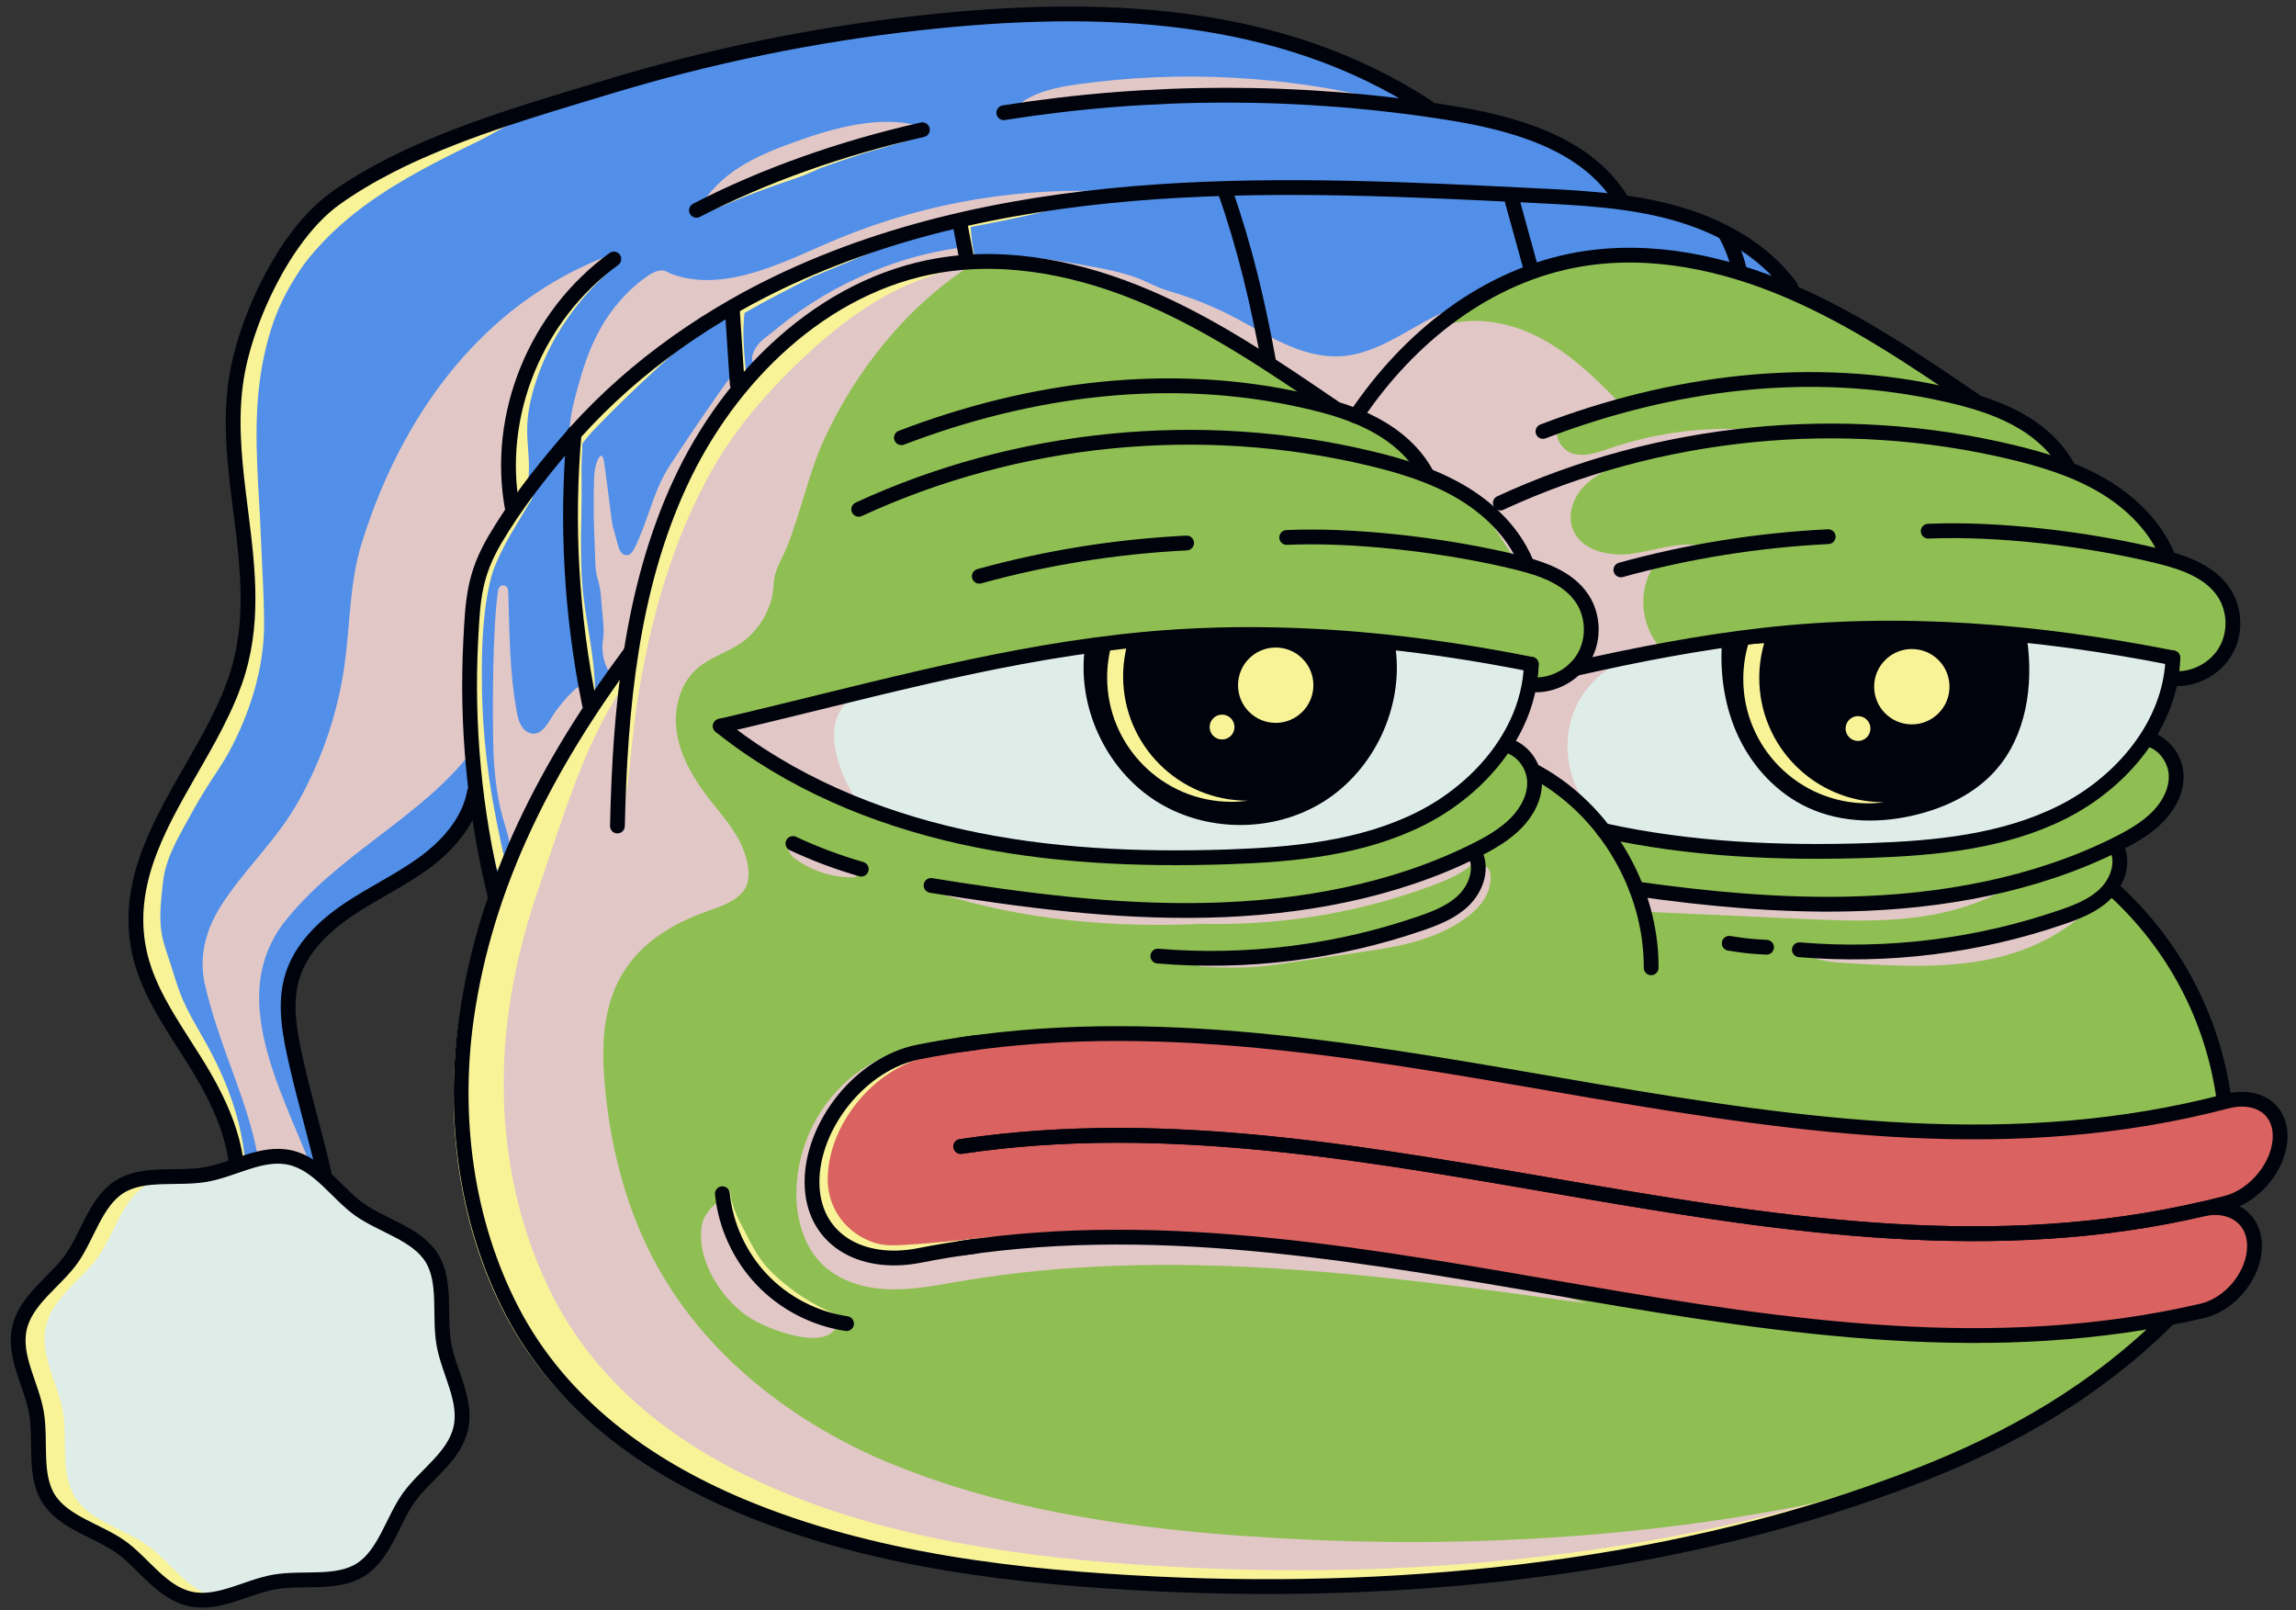 <svg width="164" height="115" viewBox="0 0 164 115" fill="none" xmlns="http://www.w3.org/2000/svg">
<rect x="0" y="0" width="164" height="115" fill="#333333" stroke="none"/>
<g clip-path="url(#clip0_2749_15620)">
<path d="M157.287 86.365C157.612 86.291 157.925 86.256 158.225 86.256C159.842 86.256 161.039 87.309 161.039 89.007C161.039 91.015 159.359 93.16 157.287 93.639C156.46 93.833 155.628 94.006 154.8 94.164C126.431 99.565 98.065 85.227 69.695 89.014C69.657 89.021 69.618 89.025 69.576 89.032C69.28 89.07 68.98 89.113 68.684 89.158C68.667 89.158 68.646 89.158 68.628 89.165C67.635 89.317 66.645 89.486 65.651 89.683C65.035 89.803 64.432 89.859 63.858 89.859C60.497 89.859 57.996 87.865 57.996 84.431C57.996 80.418 61.424 75.955 65.651 75.134C66.645 74.94 67.635 74.768 68.628 74.62C68.769 74.599 68.913 74.577 69.054 74.556C69.269 74.528 69.484 74.496 69.695 74.468C99.435 70.498 129.172 86.446 158.915 78.689C158.957 78.678 159.003 78.667 159.045 78.657C159.426 78.558 159.792 78.509 160.141 78.509C161.719 78.509 162.871 79.506 162.871 81.151C162.871 83.159 161.159 85.378 159.045 85.931C158.461 86.087 157.872 86.231 157.287 86.365ZM151.158 87.478C150.781 87.531 150.407 87.577 150.03 87.619C150.407 87.577 150.781 87.527 151.158 87.478ZM155.167 86.819C154.86 86.879 154.557 86.936 154.254 86.992C154.561 86.939 154.864 86.879 155.167 86.819ZM156.016 86.647C155.787 86.696 155.554 86.742 155.325 86.787C155.558 86.745 155.787 86.696 156.016 86.647ZM144.32 88.059C144.098 88.066 143.88 88.077 143.661 88.08C143.883 88.077 144.101 88.066 144.32 88.059ZM147.543 87.865C147.276 87.887 147.008 87.908 146.737 87.925C147.004 87.908 147.276 87.887 147.543 87.865ZM148.766 87.756C148.494 87.784 148.223 87.809 147.948 87.83C148.22 87.809 148.491 87.781 148.766 87.756ZM152.993 87.207C152.729 87.253 152.465 87.291 152.2 87.33C152.465 87.295 152.729 87.253 152.993 87.207Z" fill="#DA6260"/>
<path d="M108.805 39.723C107.864 37.782 106.212 36.224 104.345 35.132C103.559 34.674 102.735 34.287 101.886 33.956L101.911 33.889C101.093 32.342 99.706 31.151 98.166 30.327C97.74 30.098 97.303 29.897 96.856 29.718C99.956 25.082 104.31 21.249 109.443 19.413C110.556 19.015 111.704 18.712 112.884 18.512C116.671 17.87 120.561 18.343 124.253 19.473C125.281 19.79 126.292 20.157 127.282 20.565C127.48 20.643 127.673 20.724 127.867 20.808C132.574 22.834 136.84 25.737 141.074 28.626L141.05 28.7C142.064 29.003 143.058 29.376 143.991 29.876C145.534 30.701 146.919 31.891 147.736 33.438L147.711 33.505C148.564 33.836 149.385 34.223 150.17 34.681C152.041 35.773 153.69 37.331 154.63 39.272L154.489 39.797C156.177 40.233 157.917 40.889 158.865 42.333C159.661 43.552 159.71 45.218 158.984 46.479C158.262 47.744 156.797 48.544 155.345 48.47L155.067 48.417C155.148 47.952 155.197 47.476 155.211 46.994C151.593 46.275 147.961 45.711 144.322 45.345C138.235 44.732 132.126 44.672 125.996 45.37C125.165 45.465 124.337 45.571 123.513 45.687C119.803 46.208 116.15 46.937 112.518 47.758C112.765 47.512 112.983 47.237 113.156 46.93C113.881 45.673 113.832 44.003 113.036 42.784C112.092 41.34 110.351 40.684 108.664 40.248L108.805 39.723Z" fill="#8FBF52"/>
<path d="M96.852 29.72C97.299 29.9 97.736 30.101 98.162 30.329C99.702 31.154 101.09 32.344 101.907 33.891L101.883 33.958C102.732 34.289 103.556 34.677 104.341 35.135C106.209 36.227 107.861 37.784 108.801 39.725L108.66 40.25C110.348 40.687 112.088 41.342 113.032 42.786C113.828 44.005 113.878 45.675 113.152 46.933C112.979 47.239 112.761 47.514 112.514 47.761C111.722 48.529 110.616 48.976 109.513 48.919L109.231 48.87C109.256 48.75 109.273 48.627 109.291 48.504C109.34 48.155 109.369 47.803 109.379 47.447C106.004 46.774 102.622 46.239 99.23 45.876C96.507 45.58 93.776 45.397 91.039 45.34C87.425 45.263 83.8 45.411 80.164 45.823C79.439 45.904 78.716 45.996 77.998 46.094C68.99 47.327 60.348 49.804 51.453 51.865C56.424 55.845 62.448 58.375 68.659 59.759C74.873 61.14 81.288 61.411 87.654 61.2C92.388 61.045 97.257 60.587 101.491 58.459C102.724 57.836 103.898 57.043 104.944 56.117C105.927 55.25 106.793 54.26 107.498 53.182L107.533 53.207C108.527 53.453 109.263 54.271 109.517 55.194L109.703 55.141C111.588 56.173 113.233 57.617 114.544 59.319C115.523 60.587 116.316 61.996 116.886 63.493H116.89C121.913 64.202 126.976 64.684 132.056 64.572C138.46 64.427 144.932 63.289 150.618 60.587L151.269 60.7C151.625 61.633 151.319 62.701 150.695 63.497L151.026 63.599C155.296 67.502 158.047 72.723 158.847 78.451L158.907 78.688C129.163 86.445 99.427 70.497 69.687 74.467C69.476 74.495 69.261 74.527 69.046 74.555C68.905 74.576 68.761 74.597 68.62 74.619C67.626 74.767 66.636 74.939 65.643 75.133C61.416 75.954 57.988 80.417 57.988 84.43C57.988 87.865 60.489 89.859 63.85 89.859C64.424 89.859 65.026 89.802 65.643 89.682C66.636 89.485 67.626 89.316 68.62 89.165C68.637 89.161 68.659 89.157 68.676 89.157C68.972 89.112 69.272 89.069 69.567 89.031C69.61 89.024 69.648 89.02 69.687 89.013C98.057 85.226 126.423 99.564 154.792 94.163L154.813 94.273C149.733 99.317 143.773 102.749 137.139 105.345C134.733 106.289 132.274 107.138 129.773 107.899C127.046 108.73 124.27 109.456 121.462 110.083C114.075 111.735 106.462 112.701 98.888 113.102C93.456 113.395 88.045 113.391 82.757 113.141C72.731 112.665 62.24 111.475 52.919 107.557C52.615 107.43 52.313 107.3 52.013 107.163C45.563 104.295 39.884 99.99 36.587 93.635C33.282 87.28 32.32 79.808 33.314 72.755C33.74 69.722 34.469 66.816 35.445 64.008C37.101 59.234 39.482 54.753 42.325 50.462C43.188 49.163 44.09 47.88 45.031 46.616L45.077 46.623C45.732 42.434 46.813 38.34 48.596 34.493C49.723 32.059 51.178 29.731 52.908 27.645C56.565 23.231 61.447 19.909 67.052 18.965C67.707 18.852 68.37 18.774 69.032 18.729C73.457 18.419 77.945 19.497 82.038 21.258C85.04 22.555 87.865 24.207 90.62 25.986C92.181 26.99 93.713 28.033 95.246 29.079L95.221 29.153C95.774 29.318 96.32 29.505 96.852 29.72Z" fill="#8FBF52"/>
<path d="M155.436 55.278C155.514 56.402 154.95 57.505 154.126 58.34C153.305 59.175 152.241 59.784 151.163 60.319C150.98 60.411 150.8 60.499 150.617 60.587C144.931 63.289 138.46 64.427 132.055 64.572C126.975 64.684 121.913 64.202 116.889 63.493H116.886C116.315 61.996 115.522 60.587 114.543 59.319C120.74 60.689 127.137 60.961 133.478 60.749C138.216 60.591 143.082 60.136 147.32 58.005C149.708 56.807 151.868 54.965 153.322 52.738L153.358 52.759C154.545 53.048 155.359 54.154 155.436 55.278Z" fill="#8FBF52"/>
<path d="M155.21 46.994C155.196 47.477 155.146 47.953 155.065 48.418C154.801 49.961 154.185 51.419 153.325 52.737C151.87 54.963 149.711 56.806 147.322 58.003C143.084 60.135 138.219 60.589 133.481 60.748C127.14 60.959 120.742 60.688 114.546 59.317C113.235 57.616 111.59 56.171 109.705 55.139L109.519 55.192C109.265 54.269 108.529 53.452 107.535 53.205L107.5 53.181C108.36 51.859 108.973 50.404 109.233 48.868L109.515 48.918C110.618 48.974 111.724 48.527 112.517 47.759C116.149 46.938 119.802 46.209 123.511 45.687L123.532 45.839C123.363 48.101 123.705 50.419 124.684 52.462C125.664 54.505 127.305 56.256 129.363 57.207C131.691 58.285 134.415 58.285 136.898 57.644C138.857 57.14 140.759 56.217 142.112 54.713C144.229 52.36 144.712 48.911 144.275 45.776L144.321 45.346C147.96 45.712 151.592 46.276 155.21 46.994Z" fill="#DFEDE9"/>
<path d="M144.276 45.778C144.713 48.913 144.23 52.362 142.113 54.716C140.76 56.22 138.858 57.143 136.899 57.647C134.416 58.288 131.693 58.288 129.364 57.21C127.307 56.259 125.665 54.508 124.686 52.465C123.706 50.421 123.365 48.103 123.534 45.842L123.512 45.69C124.337 45.574 125.165 45.468 125.996 45.373C132.126 44.675 138.234 44.735 144.322 45.348L144.276 45.778Z" fill="#00030C"/>
<path d="M124.239 19.512C124.239 19.512 124.214 19.501 124.204 19.498C123.739 19.283 123.207 19.174 122.707 19.047C121.632 18.779 120.547 18.568 119.448 18.427C118.349 18.286 117.257 18.219 116.154 18.23C115.052 18.24 113.966 18.335 112.885 18.518C111.705 18.719 110.556 19.022 109.443 19.42L109.309 19.04C108.879 17.486 108.453 15.929 108.023 14.376L108.048 13.896C108.58 13.925 109.112 13.953 109.644 13.977C111.659 14.076 113.685 14.178 115.686 14.443C117.003 14.612 118.303 14.851 119.585 15.21C120.551 15.482 121.498 15.816 122.414 16.232C122.612 16.32 122.812 16.345 123.006 16.447C123.246 16.57 123.489 16.697 123.725 16.828C124.2 17.088 124.665 17.366 125.099 17.687C125.909 18.286 126.61 19.029 127.156 19.875C127.283 20.072 127.41 20.297 127.374 20.53C126.867 20.368 126.36 20.202 125.853 20.04L125.025 19.773C124.768 19.692 124.482 19.628 124.236 19.523L124.239 19.512Z" fill="#528FE8"/>
<path d="M101.98 7.826C102.434 7.89 102.889 7.96 103.343 8.031C108.036 8.767 113.158 10.155 115.726 14.15L115.687 14.439C113.686 14.175 111.661 14.072 109.646 13.974C109.114 13.949 108.582 13.921 108.05 13.893C101.148 13.555 94.237 13.255 87.339 13.47C85.806 13.516 84.278 13.59 82.745 13.692C77.965 14.016 73.181 14.647 68.513 15.728C64.049 16.764 59.702 18.212 55.577 20.199C54.436 20.748 53.312 21.34 52.213 21.978C48.042 24.38 44.216 27.392 41.01 30.979C40.774 31.246 40.538 31.514 40.305 31.789C39.005 33.318 37.748 34.892 36.617 36.555C36.18 37.196 35.761 37.848 35.366 38.517C33.873 41.054 33.778 42.801 33.626 45.669C33.436 49.297 33.563 52.94 33.999 56.544L33.901 56.558C33.535 58.64 32.027 60.359 30.322 61.613C28.617 62.867 26.679 63.769 24.921 64.949C23.163 66.129 21.532 67.683 20.902 69.705C20.257 71.759 20.733 73.978 21.212 76.082C21.821 78.766 22.536 81.098 23.149 83.786L22.924 83.892C22.268 83.332 21.564 82.874 20.733 82.683C19.454 82.391 18.161 82.81 16.896 83.247L16.847 82.828C16.572 81.045 15.938 79.446 15.114 77.868C13.313 74.412 10.495 71.357 9.857 67.514C8.607 59.975 15.515 54.127 17.21 47.247C18.872 40.497 15.804 33.712 16.896 26.941C17.569 22.784 20.366 16.736 23.952 14.175C29.416 10.268 37.072 8.136 43.43 6.209C50.691 4.004 58.152 2.468 65.695 1.637C78.37 0.238 91.344 0.668 102.001 7.671L101.98 7.826Z" fill="url(#paint0_linear_2749_15620)"/>
<path d="M109.308 19.037L109.442 19.418C104.309 21.253 99.955 25.086 96.855 29.722C96.323 29.507 95.777 29.32 95.224 29.155L95.248 29.081C93.716 28.034 92.183 26.992 90.623 25.988L90.637 25.966C89.872 21.721 88.763 17.54 87.336 13.471C94.234 13.256 101.145 13.555 108.047 13.894L108.022 14.373C108.452 15.926 108.878 17.483 109.308 19.037Z" fill="#528FE8"/>
<path d="M109.387 47.446C109.376 47.802 109.348 48.154 109.299 48.503C109.281 48.626 109.264 48.75 109.239 48.869C108.978 50.405 108.365 51.86 107.506 53.181C106.801 54.259 105.935 55.249 104.952 56.116C103.906 57.042 102.732 57.835 101.499 58.459C97.265 60.586 92.396 61.044 87.662 61.199C81.296 61.411 74.881 61.139 68.666 59.758C62.456 58.374 56.432 55.845 51.461 51.864C60.356 49.803 68.998 47.326 78.006 46.093L78.034 46.308C77.477 50.31 79.422 54.552 82.814 56.739C86.207 58.931 90.871 58.955 94.285 56.803C97.702 54.65 99.692 50.43 99.178 46.425L99.238 45.875C102.63 46.238 106.012 46.773 109.387 47.446Z" fill="#DFEDE9"/>
<path d="M99.232 45.876L99.172 46.425C99.686 50.431 97.696 54.651 94.279 56.803C90.865 58.956 86.201 58.931 82.808 56.74C79.416 54.552 77.471 50.311 78.028 46.309L78 46.094C78.719 45.995 79.441 45.904 80.166 45.823C83.802 45.411 87.427 45.263 91.041 45.34C93.779 45.397 96.509 45.58 99.232 45.876Z" fill="#00030C"/>
<path d="M90.639 25.966L90.625 25.987C87.87 24.208 85.044 22.556 82.043 21.26C77.949 19.498 73.461 18.42 69.037 18.73L69.005 18.269C68.857 17.497 68.709 16.722 68.565 15.951L68.512 15.729C73.18 14.647 77.963 14.017 82.744 13.693C84.276 13.591 85.805 13.517 87.338 13.471C88.765 17.54 89.874 21.721 90.639 25.966Z" fill="#528FE8"/>
<path d="M69.004 18.267L69.036 18.728C68.374 18.774 67.712 18.851 67.056 18.964C61.451 19.908 56.569 23.23 52.912 27.644L52.655 27.426C52.539 25.665 52.422 23.903 52.31 22.142L52.211 21.976C53.31 21.338 54.434 20.747 55.575 20.197C59.7 18.21 64.048 16.762 68.511 15.727L68.564 15.948C68.708 16.72 68.856 17.495 69.004 18.267Z" fill="#528FE8"/>
<path d="M52.649 27.426L52.906 27.645C51.176 29.73 49.721 32.059 48.594 34.493C46.812 38.34 45.73 42.434 45.075 46.622L45.029 46.615C44.088 47.88 43.187 49.162 42.324 50.462L42.105 50.318C40.812 43.97 40.435 37.431 41.002 30.977C44.208 27.391 48.034 24.379 52.205 21.977L52.304 22.142C52.416 23.904 52.533 25.665 52.649 27.426Z" fill="#528FE8"/>
<path d="M36.612 36.555C37.743 34.892 39 33.318 40.3 31.789C40.533 31.514 40.769 31.246 41.005 30.979C40.438 37.432 40.815 43.971 42.108 50.319L42.326 50.463C39.483 54.754 37.102 59.235 35.446 64.009L35.354 63.977C34.752 61.529 34.301 59.045 33.994 56.544C33.557 52.94 33.431 49.297 33.621 45.669C33.772 42.801 33.868 41.054 35.361 38.517C35.756 37.848 36.175 37.196 36.612 36.555Z" fill="#528FE8"/>
<path d="M31.693 95.961C32.024 97.905 33.37 99.987 32.905 102.031C32.44 104.074 30.329 105.367 29.188 106.973C28.004 108.643 27.458 111.049 25.753 112.124C24.048 113.195 21.642 112.645 19.627 112.99C17.682 113.325 15.604 114.671 13.561 114.206C11.517 113.741 10.225 111.627 8.615 110.485C6.945 109.302 4.539 108.756 3.468 107.054C2.393 105.349 2.943 102.943 2.598 100.928C2.266 98.983 0.921 96.905 1.386 94.858C1.851 92.815 3.961 91.522 5.102 89.916C6.286 88.246 6.832 85.84 8.537 84.765C10.242 83.694 12.648 84.244 14.663 83.899C15.393 83.775 16.136 83.507 16.893 83.247C18.158 82.81 19.451 82.391 20.73 82.683C21.561 82.873 22.266 83.331 22.921 83.891C23.876 84.705 24.721 85.727 25.676 86.403C27.346 87.587 29.752 88.133 30.823 89.835C31.897 91.54 31.348 93.946 31.693 95.961Z" fill="#DFEDE9"/>
<g style="mix-blend-mode:color-burn">
<path d="M36.587 36.729C36.186 34.344 36.327 23.786 43.756 18.143C31.61 22.645 27.248 34.256 25.832 38.811C24.962 41.608 25.015 44.596 24.61 47.498C24.138 50.884 23.021 54.174 21.362 57.158C19.702 60.142 17.36 62.139 15.662 64.894C14.605 66.656 14.252 68.417 14.605 70.178C15.623 74.755 17.74 78.598 18.441 82.766C19.202 82.582 19.963 82.505 20.724 82.678C21.277 82.804 21.774 83.051 22.235 83.365C20.002 77.665 16.306 71.197 20.241 65.951C24.092 60.998 30.091 58.412 33.709 53.656C33.508 50.997 33.477 48.326 33.618 45.663C33.762 42.943 33.857 41.231 35.139 38.899" fill="#E2C7C7"/>
<path d="M49.883 14.913C51.489 12.313 53.786 11.214 56.682 10.168C59.578 9.121 63.044 8.131 65.972 9.09C60.578 10.502 55.294 12.316 50.179 14.518" fill="#E2C7C7"/>
<path d="M99.054 7.201C91.885 5.408 84.374 4.999 77.054 6.01C75.37 6.243 73.58 6.606 72.379 7.811C80.415 6.866 88.528 6.595 96.606 7.004C97.402 7.043 98.261 7.106 99.054 7.205V7.201Z" fill="#E2C7C7"/>
<path d="M42.859 23.517C43.673 22.048 44.849 20.667 46.333 19.66C46.597 19.48 46.97 19.304 47.298 19.314C47.537 19.321 47.717 19.476 47.935 19.558C51.895 21.034 56.337 18.504 59.917 17.028C66.282 14.404 73.258 13.266 80.131 13.727C79.482 13.685 78.736 13.875 78.091 13.956C77.383 14.044 76.678 14.143 75.974 14.248C74.565 14.463 73.162 14.714 71.767 15.002C68.977 15.58 66.219 16.302 63.503 17.169C58.976 18.613 54.611 20.304 50.782 23.183C50.197 23.623 49.626 24.081 49.013 24.482C48.714 24.676 48.407 24.856 48.087 25.011C47.816 25.141 47.534 25.194 47.273 25.342C45.332 26.438 43.606 27.815 42.19 29.386C41.837 29.777 41.52 30.186 41.193 30.595C40.773 31.116 40.661 30.809 40.71 30.306C40.819 29.224 41.147 28.111 41.443 27.061C41.788 25.846 42.232 24.648 42.859 23.517Z" fill="#E2C7C7"/>
<path d="M38.474 52.316C38.248 52.425 37.995 52.443 37.703 52.295C37.199 52.041 37.019 51.421 36.917 50.865C36.395 48.057 36.389 45.098 36.304 42.244C36.286 41.691 35.649 41.652 35.571 42.199C35.191 44.886 35.177 50.35 35.229 53.074C35.258 54.627 35.402 56.181 35.723 57.674C35.881 58.414 36.149 59.101 36.318 59.83C36.364 60.017 36.35 60.288 36.498 60.404C36.744 60.595 36.98 60.267 37.1 60.038C37.988 58.358 38.872 56.677 39.76 54.997C40.51 53.574 41.264 52.147 42.014 50.724C42.215 50.343 42.374 50.178 42.335 49.695C42.258 48.733 41.423 48.899 41.039 49.265C40.538 49.737 40.084 50.259 39.682 50.815C39.372 51.245 39.009 52.052 38.477 52.316H38.474Z" fill="#E2C7C7"/>
<path d="M45.522 46.343C45.338 46.882 44.817 48.062 44.218 48.221C43.218 48.485 42.932 46.474 43.052 45.843C43.218 44.973 43.017 43.965 42.964 43.081C42.925 42.44 42.862 41.908 42.679 41.302C42.478 40.636 42.524 39.833 42.489 39.139C42.407 37.589 42.386 36.032 42.425 34.478C42.436 34.077 42.45 33.668 42.548 33.274C42.605 33.059 42.88 32.178 43.094 32.738C43.2 33.013 43.676 37.244 43.757 37.536C43.883 38.005 44.01 38.473 44.141 38.938C44.187 39.1 44.236 39.266 44.331 39.407C44.426 39.548 44.581 39.657 44.75 39.654C45.028 39.654 45.212 39.375 45.335 39.125C46.283 37.247 46.642 35.123 47.79 33.334C48.597 32.079 51.296 28.063 52.212 26.887C52.705 28.183 51.211 28.948 50.658 30.05C49.02 33.312 46.512 40.076 46.015 43.694C45.892 44.582 45.803 45.484 45.518 46.329L45.522 46.343Z" fill="#E2C7C7"/>
<path d="M68.484 17.705C68.857 18.004 68.663 18.659 68.255 18.913C67.846 19.167 67.339 19.156 66.86 19.195C65.736 19.283 64.658 19.677 63.622 20.125C63.587 20.139 63.555 20.153 63.52 20.167C61.829 20.903 60.205 21.791 58.673 22.816C57.905 23.327 57.161 23.873 56.446 24.454C56.087 24.743 55.735 25.039 55.389 25.346C55.108 25.592 54.861 25.976 54.509 26.117C54.357 26.177 54.185 26.195 54.037 26.128C53.839 26.04 53.73 25.818 53.723 25.603C53.716 25.388 53.797 25.18 53.899 24.99C54.252 24.328 54.822 24.018 55.375 23.56C55.974 23.063 56.594 22.591 57.235 22.147C59.377 20.664 61.741 19.494 64.221 18.691C65.613 18.24 67.039 17.909 68.487 17.701L68.484 17.705Z" fill="#E2C7C7"/>
<path d="M86.185 21.735C86.09 21.697 85.998 21.658 85.903 21.619C85.153 21.316 84.392 21.052 83.617 20.826C82.972 20.636 82.472 20.411 81.876 20.129C80.415 19.435 78.583 19.149 77.001 18.864C75.261 18.547 73.397 18.251 71.625 18.318C72.108 18.811 73.182 18.674 73.827 18.78C76.575 19.224 79.27 19.977 81.848 21.024C83.937 21.869 85.811 23.282 87.724 24.473C87.724 24.659 89.253 25.424 89.461 25.55L91.342 26.72C92.487 27.432 93.636 28.105 94.809 28.749C95.387 29.066 96.059 29.348 96.686 29.151C97.085 29.028 97.398 28.728 97.698 28.436C99.998 26.202 102.302 23.972 104.602 21.739C101.499 22.598 98.969 25.262 95.753 25.445C94.354 25.526 92.97 25.114 91.695 24.532C90.419 23.951 89.229 23.211 87.982 22.57C87.393 22.267 86.794 21.989 86.181 21.735H86.185Z" fill="#E2C7C7"/>
<path d="M108.743 39.943L108.803 39.725C108.088 38.245 106.954 36.991 105.633 35.994C106.496 37.287 107.317 38.605 108.152 39.88C108.349 39.901 108.546 39.922 108.743 39.943Z" fill="#E2C7C7"/>
<path d="M97.016 29.343C98.449 27.004 100.042 24.524 102.575 23.46C104.854 22.502 107.531 22.903 109.747 24.002C111.963 25.102 113.791 26.838 115.514 28.61C113.869 29.28 112.227 29.952 110.582 30.622L111.41 30.365C110.86 31.073 111.53 32.182 112.396 32.411C113.263 32.64 114.165 32.302 115.014 32.013C118.526 30.816 122.299 30.386 125.987 30.763C122.489 30.956 119.026 31.753 115.796 33.105C114.809 33.518 113.819 34 113.094 34.789C112.368 35.578 111.963 36.734 112.319 37.741C112.879 39.32 114.929 39.778 116.588 39.549C118.248 39.32 119.907 38.664 121.549 38.985C120.411 39.464 119.273 39.943 118.135 40.419C116.881 42.286 117.223 45.055 118.892 46.559C116.271 46.492 113.679 48.099 112.572 50.477C111.466 52.855 111.896 55.87 113.629 57.836C112.572 56.997 111.512 56.155 110.455 55.317C109.754 54.76 109.043 54.193 108.539 53.45C108.035 52.706 108.158 52.03 108.433 51.178C109.007 49.409 110.533 48.627 112.34 47.549C113.996 46.563 113.897 43.787 112.629 42.339C111.861 41.462 110.737 40.993 109.832 40.26C108.775 39.401 108.053 38.206 107.161 37.178C105.928 35.751 103.737 35.015 102.198 33.923C101.338 33.31 101.113 32.327 100.253 31.717C99.066 30.875 97.879 30.03 96.691 29.188C96.878 29.005 97.065 28.825 97.255 28.642" fill="#E2C7C7"/>
<path d="M104.813 61.033C104.788 61.047 104.764 61.057 104.739 61.072C104.612 60.966 104.422 60.931 104.267 61.072C103.967 61.343 103.65 61.586 103.319 61.804C102.519 62.209 101.713 62.593 100.881 62.925C100.821 62.724 100.607 62.565 100.374 62.699C99.109 63.428 97.626 63.671 96.221 63.999C95.833 64.091 95.446 64.182 95.062 64.27C93.688 64.499 92.307 64.697 90.926 64.859C89.827 64.933 88.731 65.007 87.632 65.077C86.339 65.133 85.043 65.168 83.75 65.19C82.453 65.094 81.16 64.947 79.878 64.732C79.543 64.675 79.353 65.049 79.473 65.267C78.194 65.2 76.915 65.098 75.64 64.939C72.769 64.587 69.93 63.978 67.171 63.108C66.738 62.97 66.551 63.65 66.985 63.788C73.086 65.711 79.484 66.289 85.856 65.986C90.676 66.102 95.509 65.443 100.117 63.999C101.029 63.714 101.935 63.4 102.822 63.051C103.633 62.734 104.408 62.368 105.07 61.794C105.126 61.748 105.151 61.695 105.169 61.639C105.169 61.639 105.169 61.639 105.172 61.639C105.574 61.427 105.218 60.821 104.816 61.029L104.813 61.033Z" fill="#E2C7C7"/>
<path d="M60.943 61.953C60.193 61.96 59.453 61.836 58.749 61.586C58.41 61.467 58.086 61.312 57.776 61.135C57.607 61.04 57.445 60.934 57.283 60.822C57.216 60.776 56.984 60.624 57.001 60.547C57.1 60.107 56.42 59.916 56.322 60.36C56.205 60.878 56.6 61.209 56.987 61.474C57.375 61.738 57.791 61.956 58.22 62.136C59.08 62.495 60.01 62.671 60.943 62.661C61.398 62.657 61.398 61.953 60.943 61.956V61.953Z" fill="#E2C7C7"/>
<path d="M106.299 62.017C106.25 61.961 106.19 61.915 106.112 61.883C104.967 61.429 105.739 63.757 105.556 63.754C105.552 63.754 105.545 63.754 105.542 63.754C105.45 63.757 105.355 63.789 105.292 63.856C105.26 63.891 105.235 63.93 105.214 63.972C105.027 63.905 104.781 63.965 104.739 64.194C104.686 64.497 104.552 64.768 104.372 65.011C104.337 64.772 104.013 64.575 103.766 64.786C102.896 65.529 101.91 66.11 100.849 66.516C100.765 66.442 100.648 66.399 100.532 66.438C100.215 66.54 99.895 66.632 99.567 66.702C99.408 66.737 99.246 66.769 99.084 66.797C99.017 66.808 98.951 66.819 98.88 66.829C98.827 66.819 98.771 66.815 98.714 66.829C98.658 66.843 98.598 66.861 98.542 66.875C98.373 66.917 98.267 67.093 98.288 67.262C98.295 67.319 98.323 67.372 98.359 67.421C97.64 67.537 96.918 67.632 96.196 67.717C95.192 67.812 94.191 67.904 93.187 67.978C93.096 67.981 93 67.985 92.909 67.988C91.327 68.052 89.745 68.111 88.167 68.175C88.008 68.182 87.906 68.273 87.861 68.386C87.174 68.386 86.483 68.376 85.793 68.337C85.338 68.312 85.342 69.017 85.793 69.041C87.607 69.144 89.382 69.161 91.168 68.897C93.127 68.608 95.086 68.319 97.048 68.03C98.933 67.752 100.839 67.467 102.593 66.734C104.044 66.124 106.045 64.973 106.401 63.299C106.472 62.975 106.553 62.334 106.292 62.028L106.299 62.017Z" fill="#E2C7C7"/>
<path d="M50.894 86.181C50.51 86.544 50.218 87.08 50.147 87.439C49.647 89.993 51.669 93.048 53.779 94.259C54.949 94.932 58.074 96.148 59.331 95.239C60.184 94.622 59.585 94.277 58.905 94.094C58.042 93.861 57.158 93.657 56.443 93.083C55.308 92.17 54.466 90.885 53.54 89.754C53.039 89.144 52.797 88.348 52.634 87.587C52.532 87.112 52.592 86.196 52.113 85.907C51.697 85.653 51.257 85.84 50.898 86.178L50.894 86.181Z" fill="#E2C7C7"/>
<path d="M59.788 77.907C58.002 79.827 56.949 82.412 56.886 85.034C56.84 86.96 57.372 88.99 58.756 90.328C60.003 91.533 61.789 92.037 63.523 92.09C65.256 92.143 66.971 91.79 68.677 91.501C83.42 89 98.511 91.047 113.321 93.097C98.032 88.215 82.017 87.147 66.14 89.497C64.636 89.719 62.666 89.701 61.229 89.201C59.08 88.451 57.77 86.069 57.847 83.797C57.925 81.525 59.186 79.415 60.852 77.868C62.353 76.477 64.195 75.413 66.055 74.574C63.667 75.004 61.451 76.117 59.785 77.907H59.788Z" fill="#E2C7C7"/>
<path d="M130.098 68.574C130.757 68.725 131.447 68.767 132.131 68.806C136.087 69.035 140.198 69.243 143.89 68.052C145.609 67.496 147.187 66.647 148.491 65.572C144.471 66.781 140.173 67.26 135.9 67.45C134.635 67.506 133.367 67.538 132.099 67.556C131.465 67.566 130.831 67.573 130.197 67.577C129.83 67.577 129.041 67.482 128.9 67.894C128.759 68.306 129.763 68.496 130.098 68.574Z" fill="#E2C7C7"/>
<path d="M117.67 65.131C121.306 65.297 124.942 65.462 128.577 65.624C130.983 65.734 133.396 65.843 135.792 65.635C138.187 65.427 140.587 64.895 142.718 63.785C134.221 65.043 125.516 64.955 117.047 63.518" fill="#E2C7C7"/>
<path d="M59.742 51.37C59.463 52.237 59.562 53.181 59.787 54.062C60.104 55.288 60.664 56.447 61.432 57.454C59.597 56.901 57.836 56.102 56.208 55.087C55.021 54.347 53.908 53.491 52.805 52.632C52.509 52.399 52.178 52.057 52.312 51.709C52.414 51.434 52.745 51.335 53.031 51.268C54.809 50.867 56.585 50.469 58.364 50.067C58.741 49.982 60.474 49.345 60.728 49.722C60.904 49.979 60.464 50.187 60.305 50.37C60.051 50.659 59.861 51.004 59.745 51.37H59.742Z" fill="#E2C7C7"/>
<path d="M150.655 60.595L150.62 60.588C150.62 60.588 150.592 60.598 150.578 60.605C150.602 60.602 150.627 60.598 150.655 60.591V60.595Z" fill="#E2C7C7"/>
<path d="M131.771 106.899C124.383 108.551 116.77 109.517 109.196 109.918C103.764 110.211 98.353 110.207 93.065 109.957C83.039 109.481 72.548 108.291 63.227 104.373C62.924 104.246 62.621 104.116 62.321 103.979C54.966 100.604 48.684 95.179 45.567 87.573C44.291 84.459 43.552 81.14 43.227 77.797C42.992 75.391 42.981 72.886 43.904 70.656C45.049 67.898 47.392 66.277 50.09 65.238C51.101 64.85 52.475 64.523 53.148 63.582C53.821 62.642 53.313 61.025 52.831 60.091C52.278 59.013 51.46 58.101 50.714 57.142C49.643 55.769 48.695 54.24 48.378 52.528C48.061 50.816 48.487 48.889 49.801 47.743C50.692 46.968 51.883 46.627 52.866 45.968C53.997 45.211 54.804 44.009 55.135 42.695C55.29 42.086 55.219 41.431 55.42 40.842C55.621 40.254 55.977 39.652 56.216 39.053C57.231 36.509 57.738 33.818 58.904 31.302C60.032 28.868 61.486 26.54 63.216 24.454C65.097 22.182 67.306 20.202 69.772 18.684C69.526 18.691 69.279 18.705 69.036 18.722C68.374 18.768 67.711 18.846 67.056 18.958C61.451 19.902 56.569 23.224 52.912 27.639C51.182 29.724 49.727 32.053 48.6 34.487C46.817 38.334 45.736 42.428 45.081 46.616L45.035 46.609C44.094 47.874 43.192 49.156 42.329 50.456C39.486 54.747 37.105 59.228 35.449 64.001C34.473 66.809 33.744 69.716 33.318 72.749C32.324 79.801 33.286 87.273 36.59 93.629C39.888 99.984 45.567 104.289 52.017 107.156C52.316 107.294 52.619 107.424 52.922 107.551C62.244 111.468 72.735 112.659 82.761 113.135C88.049 113.385 93.46 113.388 98.892 113.096C106.466 112.694 114.079 111.729 121.466 110.077C124.274 109.45 127.05 108.724 129.777 107.893C131.63 107.329 133.458 106.716 135.258 106.054C134.103 106.35 132.94 106.631 131.771 106.892V106.899Z" fill="#E2C7C7"/>
</g>
<path d="M37.896 7.902C36.652 8.223 35.419 8.702 34.211 9.135C33.591 9.357 32.971 9.586 32.358 9.829C31.745 10.072 31.135 10.262 30.579 10.558C30.04 10.844 29.501 11.129 28.965 11.421C28.32 11.77 27.679 12.122 27.035 12.478C27.281 12.27 27.528 12.066 27.782 11.865C26.422 12.563 25.132 13.327 23.945 14.176C22.867 14.944 21.86 16.033 20.961 17.287C20.634 17.769 20.317 18.259 20.017 18.759C20 18.777 19.982 18.798 19.964 18.816C19.922 18.858 19.883 18.9 19.837 18.936C19.658 19.087 19.594 19.267 19.608 19.439C19.605 19.45 19.608 19.457 19.608 19.464C19.288 20.042 18.988 20.634 18.724 21.243C18.037 22.828 17.569 24.488 17.294 26.193C16.811 29.201 16.85 32.238 17.03 35.267C17.083 36.187 17.15 37.106 17.22 38.026C17.227 38.128 17.255 38.216 17.294 38.297C17.266 39.255 17.255 40.214 17.283 41.172C17.315 42.239 17.431 43.303 17.453 44.374C17.481 45.547 17.312 46.699 17.044 47.833C17.044 47.84 17.04 47.847 17.04 47.855C16.928 48.327 16.797 48.795 16.66 49.26C16.6 49.295 16.547 49.341 16.505 49.401C16.445 49.475 16.403 49.57 16.378 49.683C16.375 49.704 16.371 49.725 16.364 49.746C16.184 50.648 15.987 51.578 15.578 52.41C15.142 53.297 14.455 54.041 13.916 54.868C13.355 55.728 12.862 56.626 12.38 57.528C12.334 57.511 12.284 57.493 12.235 57.483C11.654 58.564 11.122 59.653 10.696 60.766C10.181 62.749 9.762 64.761 10.019 66.776C10.308 69.023 11.073 71.429 12.436 73.311C12.482 73.459 12.538 73.606 12.605 73.748C12.883 74.389 13.296 74.97 13.644 75.576C14.095 76.347 14.543 77.122 14.962 77.915C15.444 78.827 15.85 79.779 16.181 80.758C16.35 81.255 16.505 81.755 16.628 82.266C16.716 82.625 16.734 83.065 17.065 83.298C17.255 83.432 17.52 83.453 17.734 83.354C17.611 83.411 17.491 82.674 17.484 82.614C17.417 82.065 17.329 81.519 17.216 80.976C16.755 78.725 15.885 76.622 14.775 74.614C14.116 73.42 13.38 72.268 12.887 70.989C12.637 70.327 12.432 69.65 12.221 68.978C12.038 68.403 11.834 67.836 11.675 67.251C11.284 65.821 11.492 64.398 11.65 62.953C11.802 61.551 12.475 60.28 13.141 59.061C13.648 58.131 14.166 57.201 14.726 56.302C15.261 55.443 15.86 54.622 16.343 53.734C17.84 50.986 18.89 47.689 18.862 44.536C18.862 42.532 18.717 40.517 18.643 38.512C18.506 34.919 18.101 31.368 18.488 27.767C18.664 26.129 19.006 24.502 19.552 22.948C20.028 21.599 20.718 20.338 21.518 19.157C21.884 18.615 22.335 18.09 22.776 17.604C23.251 17.079 23.758 16.582 24.287 16.11C25.347 15.162 26.499 14.321 27.697 13.556C27.806 13.486 27.912 13.419 28.021 13.352C29.335 12.534 30.698 11.802 32.079 11.108C32.77 10.759 33.467 10.421 34.161 10.083C34.82 9.762 35.444 9.378 36.102 9.047C36.317 8.938 36.532 8.832 36.747 8.723C37.032 8.582 37.311 8.459 37.603 8.342C37.804 8.261 37.973 8.142 37.892 7.898L37.896 7.902Z" fill="#F9F398"/>
<path d="M43.415 18.56C40.709 20.804 38.567 23.894 37.56 27.269C37.264 28.255 37.081 29.287 36.845 30.291C36.757 30.668 36.665 31.045 36.619 31.433C36.51 32.342 36.647 33.268 36.531 34.174C36.506 34.374 36.468 34.575 36.492 34.772C36.517 34.97 36.619 35.174 36.799 35.262C37.031 35.371 37.32 35.255 37.479 35.054C37.637 34.853 37.694 34.593 37.725 34.339C37.856 33.356 37.736 32.37 37.676 31.387C37.616 30.404 37.69 29.534 37.908 28.586C38.599 25.617 40.149 22.872 42.224 20.649C42.752 20.086 43.312 19.554 43.908 19.061C44.257 18.772 43.756 18.275 43.411 18.564L43.415 18.56Z" fill="#F9F398"/>
<path d="M35.352 40.431C36.015 38.793 36.842 37.578 37.737 36.056C37.871 35.827 38.171 35.517 37.98 35.33C37.808 35.161 37.512 35.256 37.315 35.401C37.068 35.577 36.86 35.806 36.666 36.042C35.683 37.25 35.004 38.684 34.545 40.174C33.904 42.253 33.52 44.553 33.527 46.73C33.531 48.157 33.732 49.587 33.866 51.007L34.306 55.65C34.239 55.706 34.197 55.791 34.207 55.911C34.299 56.929 34.535 57.926 34.76 58.919C34.993 59.944 35.229 60.966 35.462 61.991C35.564 62.432 36.244 62.245 36.141 61.804C35.676 59.772 35.25 57.729 34.951 55.664C34.648 53.568 34.468 51.451 34.429 49.33C34.391 47.322 34.419 45.247 34.69 43.253C34.813 42.355 35.028 41.224 35.352 40.424V40.431Z" fill="#F9F398"/>
<path d="M48.129 24.296C46.688 25.557 45.282 26.857 43.916 28.196C43.257 28.841 42.594 29.489 41.964 30.165C41.7 30.451 41.439 30.743 41.203 31.056C41.062 31.092 40.939 31.197 40.928 31.381C40.928 31.409 40.928 31.433 40.925 31.462C40.766 31.715 40.625 31.979 40.52 32.261C40.424 32.518 40.636 32.684 40.851 32.684C40.699 35.34 40.587 38 40.717 40.66C40.787 42.09 40.988 43.492 41.245 44.898C41.517 46.395 41.795 47.892 41.798 49.417C41.798 49.872 42.503 49.872 42.503 49.417C42.499 47.117 41.943 44.866 41.675 42.59C41.506 41.139 41.499 39.698 41.499 38.236C41.52 37.292 41.538 36.323 41.545 35.365C41.552 34.407 41.513 33.452 41.566 32.508C41.573 32.356 41.583 32.205 41.594 32.053C41.597 31.969 41.569 31.736 41.615 31.669C41.929 31.215 42.323 30.803 42.697 30.415C43.327 29.76 43.972 29.122 44.624 28.488C45.924 27.224 47.259 25.991 48.622 24.796C48.964 24.497 48.464 24 48.125 24.3L48.129 24.296Z" fill="#F9F398"/>
<path d="M62.86 17.014C61.726 17.486 60.592 17.958 59.457 18.43C59.366 18.388 59.26 18.378 59.147 18.43C59.077 18.466 59.01 18.501 58.939 18.536C58.837 18.437 58.686 18.384 58.524 18.459C57.696 18.843 56.921 19.325 56.149 19.804C55.089 20.248 54.018 20.727 53.123 21.439C52.665 21.668 52.249 21.96 51.982 22.411C51.858 22.619 51.971 22.809 52.14 22.894C52.172 22.936 52.211 22.971 52.249 22.996C52.242 24.292 52.352 25.585 52.443 26.875C52.475 27.301 53.106 27.322 53.141 26.931C53.232 26.868 53.299 26.762 53.289 26.649C53.148 25.222 53.011 23.782 53.18 22.351C54.775 21.435 56.413 20.597 58.055 19.769C59.718 19.078 61.381 18.384 63.044 17.694C63.456 17.521 63.276 16.841 62.857 17.014H62.86Z" fill="#F9F398"/>
<path d="M76.699 13.999C76.424 14.041 76.149 14.08 75.874 14.122C75.804 14.076 75.712 14.059 75.603 14.094C75.416 14.15 75.23 14.203 75.043 14.256C74.892 14.284 74.744 14.309 74.592 14.341C74.346 14.393 74.099 14.45 73.856 14.51C73.814 14.333 73.659 14.182 73.433 14.242C72.637 14.45 71.841 14.654 71.045 14.869C70.319 15.063 69.625 15.397 68.885 15.538C68.748 15.566 68.674 15.648 68.649 15.746C68.621 15.76 68.589 15.771 68.561 15.785C68.248 15.929 68.381 16.313 68.642 16.408C68.681 17.078 68.772 17.747 68.913 18.406C68.952 18.593 69.171 18.702 69.347 18.652C69.54 18.6 69.632 18.406 69.593 18.219C69.452 17.557 69.371 16.895 69.34 16.222C69.354 16.215 69.371 16.211 69.385 16.204C69.396 16.204 73.289 15.482 75.184 14.95C75.751 14.848 76.322 14.767 76.889 14.679C77.336 14.612 77.146 13.932 76.702 13.999H76.699Z" fill="#F9F398"/>
<path d="M65.372 9.061C64.568 9.315 63.765 9.561 62.962 9.815C62.958 9.815 62.955 9.815 62.948 9.815C62.895 9.797 62.839 9.787 62.772 9.797C62.18 9.889 61.62 10.09 61.063 10.308C59.168 10.794 57.34 11.58 55.532 12.323C55.476 12.348 55.416 12.373 55.36 12.394C54.817 12.552 54.271 12.697 53.711 12.834C52.46 13.141 51.393 13.775 50.333 14.479C50.23 14.521 50.128 14.564 50.026 14.606C49.614 14.779 49.794 15.459 50.213 15.286C50.287 15.254 50.361 15.223 50.435 15.194C50.491 15.194 50.554 15.177 50.614 15.134C50.618 15.134 50.625 15.127 50.629 15.124C50.629 15.124 50.632 15.124 50.636 15.124C50.879 15.011 51.129 14.909 51.372 14.803C51.921 14.574 52.474 14.345 53.024 14.116C54.313 13.609 55.62 13.141 56.941 12.697C57.512 12.503 58.055 12.253 58.604 12.01C59.629 11.633 60.661 11.284 61.701 10.949C61.968 10.872 62.233 10.794 62.501 10.717C62.962 10.583 63.427 10.456 63.885 10.315C64.279 10.217 64.671 10.107 65.051 9.959C65.114 9.935 65.16 9.896 65.195 9.854C65.315 9.815 65.435 9.78 65.555 9.741C65.985 9.607 65.801 8.924 65.368 9.061H65.372Z" fill="#F9F398"/>
<path d="M21.715 112.851C22.469 112.84 23.223 112.837 23.938 112.734C23.184 112.745 22.43 112.748 21.715 112.851Z" fill="#F9F398"/>
<path d="M16.557 83.786C17.286 83.663 18.03 83.395 18.787 83.135C19.333 82.944 19.886 82.765 20.443 82.638C19.256 82.462 18.061 82.842 16.888 83.247C16.131 83.508 15.387 83.776 14.658 83.899C14.595 83.91 14.528 83.917 14.461 83.927C15.176 83.917 15.888 83.903 16.557 83.786Z" fill="#F9F398"/>
<path d="M15.452 114.089C13.408 113.624 12.116 111.51 10.506 110.369C8.836 109.185 6.43 108.639 5.359 106.938C4.284 105.232 4.834 102.826 4.489 100.811C4.157 98.867 2.812 96.788 3.277 94.742C3.742 92.698 5.852 91.405 6.993 89.799C8.177 88.129 8.723 85.723 10.428 84.648C10.971 84.307 11.587 84.131 12.235 84.039C10.904 84.057 9.583 84.099 8.529 84.761C6.824 85.836 6.278 88.242 5.095 89.912C3.953 91.518 1.843 92.811 1.378 94.854C0.913 96.901 2.259 98.979 2.59 100.924C2.935 102.939 2.385 105.345 3.46 107.05C4.531 108.752 6.937 109.298 8.607 110.482C10.217 111.623 11.51 113.737 13.553 114.202C14.275 114.367 15.004 114.3 15.73 114.138C15.638 114.124 15.547 114.11 15.455 114.089H15.452Z" fill="#F9F398"/>
<path d="M138.696 104.29C136.325 105.22 133.902 106.059 131.436 106.809C128.748 107.63 126.01 108.345 123.245 108.962C115.963 110.589 108.456 111.54 100.991 111.938C95.636 112.227 90.303 112.224 85.089 111.977C75.204 111.509 64.864 110.336 55.673 106.475C55.374 106.351 55.074 106.221 54.782 106.087C48.423 103.262 42.825 99.017 39.574 92.753C36.315 86.49 35.368 79.123 36.347 72.169C36.766 69.178 37.485 66.314 38.447 63.545C40.078 58.839 41.621 53.375 44.421 49.144C44.756 48.64 43.812 58.895 44.157 58.395C44.693 57.627 43.932 58.958 44.492 58.201C45.02 55.305 45.144 52.332 45.63 49.422C46.116 46.512 46.789 43.556 47.729 40.721C48.096 39.614 48.504 38.526 48.955 37.452C49.529 36.088 50.185 34.757 50.917 33.471C52.298 31.05 54.07 28.866 56.022 26.886C60.006 22.849 64.642 19.267 70.529 18.971C70.804 18.956 71.082 18.95 71.357 18.95C65.784 18.847 60.383 20.626 56.05 24.156C55.293 24.773 54.571 25.439 53.887 26.14C50.026 30.113 47.416 35.225 45.901 40.52C45.313 42.584 44.869 44.687 44.538 46.805L44.492 46.798C43.551 48.062 42.649 49.345 41.786 50.645C38.943 54.935 36.562 59.416 34.906 64.19C33.93 66.998 33.201 69.904 32.775 72.937C31.781 79.99 32.743 87.462 36.047 93.817C39.345 100.172 45.024 104.477 51.474 107.345C51.773 107.482 52.077 107.612 52.379 107.739C61.701 111.657 72.192 112.847 82.218 113.323C87.506 113.573 92.917 113.577 98.349 113.284C105.923 112.883 113.536 111.917 120.923 110.265C123.731 109.638 126.507 108.912 129.234 108.081C131.735 107.32 134.194 106.471 136.6 105.527C140.105 104.157 143.42 102.547 146.52 100.591C144.037 102.004 141.423 103.219 138.693 104.287L138.696 104.29Z" fill="#F9F398"/>
<path d="M80.223 48.312C80.223 47.453 80.347 46.618 80.576 45.832C80.188 45.85 79.808 45.874 79.434 45.913C79.205 46.699 79.082 47.53 79.082 48.39C79.082 53.293 83.059 57.271 87.963 57.271C88.361 57.271 88.752 57.242 89.136 57.19C89.126 57.19 89.115 57.19 89.105 57.19C84.201 57.19 80.223 53.212 80.223 48.309V48.312Z" fill="#F9F398"/>
<path d="M87.29 52.819C87.78 52.819 88.178 52.421 88.178 51.931C88.178 51.44 87.78 51.043 87.29 51.043C86.8 51.043 86.402 51.44 86.402 51.931C86.402 52.421 86.8 52.819 87.29 52.819Z" fill="#F9F398"/>
<path d="M91.121 51.633C92.608 51.633 93.813 50.428 93.813 48.941C93.813 47.455 92.608 46.25 91.121 46.25C89.635 46.25 88.43 47.455 88.43 48.941C88.43 50.428 89.635 51.633 91.121 51.633Z" fill="#F9F398"/>
<path d="M125.661 48.422C125.661 47.562 125.784 46.727 126.013 45.941C125.626 45.959 125.245 45.984 124.872 46.022C124.643 46.808 124.52 47.639 124.52 48.499C124.52 53.403 128.497 57.38 133.401 57.38C133.799 57.38 134.19 57.352 134.574 57.299C134.563 57.299 134.553 57.299 134.542 57.299C129.638 57.299 125.661 53.322 125.661 48.418V48.422Z" fill="#F9F398"/>
<path d="M132.716 52.924C133.206 52.924 133.604 52.526 133.604 52.036C133.604 51.546 133.206 51.148 132.716 51.148C132.226 51.148 131.828 51.546 131.828 52.036C131.828 52.526 132.226 52.924 132.716 52.924Z" fill="#F9F398"/>
<path d="M136.559 51.74C138.045 51.74 139.25 50.535 139.25 49.049C139.25 47.562 138.045 46.357 136.559 46.357C135.072 46.357 133.867 47.562 133.867 49.049C133.867 50.535 135.072 51.74 136.559 51.74Z" fill="#F9F398"/>
<path d="M70.618 89.005C70.646 88.984 70.674 88.963 70.699 88.942C70.699 88.745 70.734 88.54 70.801 88.343C70.649 88.361 70.498 88.378 70.343 88.392C68.444 88.6 66.545 88.811 64.636 88.917C63.847 88.963 63.096 88.995 62.346 88.727C61.018 88.251 59.975 87.297 59.447 85.972C58.957 84.75 59.08 83.369 59.436 82.122C59.936 80.378 61.021 78.754 62.36 77.549C63.061 76.918 63.857 76.39 64.717 75.999C65.15 75.802 65.601 75.64 66.059 75.516C66.45 75.411 66.968 75.46 67.31 75.22C67.433 75.132 67.521 74.97 67.472 74.822C67.394 74.59 67.077 74.583 66.841 74.632C64.706 75.065 62.836 76.386 61.289 77.951C60.229 79.025 59.27 80.261 58.813 81.713C58.485 82.749 58.425 83.855 58.478 84.943C58.502 85.461 58.555 85.99 58.749 86.469C59.172 87.519 60.31 88.47 61.275 88.984C62.223 89.491 63.322 89.611 64.393 89.618C65.217 89.625 65.985 89.587 66.806 89.477C67.697 89.358 68.588 89.241 69.483 89.143C69.853 89.1 70.23 89.051 70.614 89.002L70.618 89.005Z" fill="#F9F398"/>
<path d="M59.862 93.934C58.026 93.219 56.353 92.119 54.972 90.714C54.236 89.967 53.795 89.114 53.32 88.188C52.841 87.251 52.263 86.293 52.175 85.222C52.136 84.774 51.431 84.771 51.47 85.222C51.562 86.324 52.066 87.282 52.562 88.251C53.087 89.276 53.566 90.266 54.37 91.105C55.856 92.651 57.678 93.832 59.672 94.61C60.094 94.776 60.277 94.096 59.858 93.93L59.862 93.934Z" fill="#F9F398"/>
<path d="M109.379 47.447C109.369 47.807 109.341 48.155 109.291 48.508C108.893 51.449 107.22 54.105 104.944 56.12C103.898 57.047 102.725 57.84 101.492 58.46C97.254 60.591 92.389 61.045 87.654 61.204C81.292 61.412 74.873 61.144 68.659 59.763C62.448 58.379 56.424 55.849 51.453 51.868" stroke="#00030C" stroke-width="1.057" stroke-miterlimit="10" stroke-linecap="round"/>
<path d="M51.449 51.864C61.056 49.638 70.367 46.929 80.164 45.823C83.796 45.411 87.421 45.263 91.039 45.34C97.176 45.463 103.291 46.235 109.379 47.447" stroke="#00030C" stroke-width="1.057" stroke-miterlimit="10" stroke-linecap="round"/>
<path d="M91.906 38.389C92.181 38.378 92.452 38.368 92.731 38.361C97.624 38.258 103.68 39.03 108.298 40.157C110.095 40.598 112.018 41.235 113.029 42.782C113.825 44.001 113.875 45.67 113.149 46.932C112.976 47.238 112.758 47.513 112.508 47.756C111.719 48.524 110.609 48.971 109.506 48.915" stroke="#00030C" stroke-width="1.057" stroke-miterlimit="10" stroke-linecap="round"/>
<path d="M61.336 36.38C72.651 31.149 85.742 29.846 97.868 32.741C100.112 33.277 102.349 33.964 104.339 35.13C106.33 36.296 108.077 37.987 108.979 40.111" stroke="#00030C" stroke-width="1.057" stroke-miterlimit="10" stroke-linecap="round"/>
<path d="M64.387 31.265C73.606 27.735 83.593 26.439 93.218 28.63C94.923 29.017 96.621 29.5 98.164 30.324C99.707 31.149 101.091 32.339 101.909 33.886" stroke="#00030C" stroke-width="1.057" stroke-miterlimit="10" stroke-linecap="round"/>
<path d="M69.949 41.16C74.716 39.839 79.715 39.035 84.759 38.785" stroke="#00030C" stroke-width="1.057" stroke-miterlimit="10" stroke-linecap="round"/>
<path d="M95.239 29.076C91.005 26.191 86.739 23.285 82.032 21.259C77.326 19.23 72.098 18.109 67.046 18.962C58.795 20.354 52.105 26.899 48.59 34.491C45.074 42.082 44.288 50.636 44.102 58.999" stroke="#00030C" stroke-width="1.057" stroke-miterlimit="10" stroke-linecap="round"/>
<path d="M66.504 63.245C73.021 64.298 79.612 65.168 86.225 65.017C92.841 64.869 99.52 63.66 105.333 60.765C106.411 60.229 107.475 59.623 108.295 58.785C109.116 57.95 109.683 56.847 109.606 55.724C109.532 54.6 108.715 53.49 107.527 53.201" stroke="#00030C" stroke-width="1.057" stroke-miterlimit="10" stroke-linecap="round"/>
<path d="M82.703 68.291C89.037 68.823 95.477 68.02 101.487 65.948C102.586 65.568 103.706 65.128 104.538 64.317C105.373 63.507 105.859 62.235 105.443 61.15" stroke="#00030C" stroke-width="1.057" stroke-miterlimit="10" stroke-linecap="round"/>
<path d="M114.539 59.319C120.739 60.689 127.133 60.957 133.474 60.749C138.216 60.59 143.081 60.136 147.319 58.005C151.557 55.873 155.069 51.734 155.207 46.992" stroke="#00030C" stroke-width="1.057" stroke-miterlimit="10" stroke-linecap="round"/>
<path d="M155.205 46.99C145.534 45.074 135.787 44.257 125.99 45.366C121.417 45.884 116.95 46.751 112.508 47.755" stroke="#00030C" stroke-width="1.057" stroke-miterlimit="10" stroke-linecap="round"/>
<path d="M155.338 48.47C156.793 48.544 158.255 47.745 158.98 46.483C159.706 45.222 159.657 43.556 158.857 42.337C157.842 40.791 155.919 40.149 154.122 39.709C149.236 38.515 142.754 37.722 137.73 37.941" stroke="#00030C" stroke-width="1.057" stroke-miterlimit="10" stroke-linecap="round"/>
<path d="M107.164 35.931C118.479 30.7 131.57 29.396 143.696 32.292C145.94 32.828 148.177 33.515 150.167 34.681C152.158 35.847 153.905 37.538 154.807 39.662" stroke="#00030C" stroke-width="1.057" stroke-miterlimit="10" stroke-linecap="round"/>
<path d="M110.211 30.816C119.43 27.286 129.417 25.989 139.042 28.181C140.747 28.568 142.445 29.051 143.988 29.875C145.531 30.699 146.915 31.89 147.733 33.437" stroke="#00030C" stroke-width="1.057" stroke-miterlimit="10" stroke-linecap="round"/>
<path d="M115.777 40.706C120.544 39.385 125.543 38.582 130.587 38.332" stroke="#00030C" stroke-width="1.057" stroke-miterlimit="10" stroke-linecap="round"/>
<path d="M96.852 29.723C100.625 24.079 106.247 19.63 112.881 18.513C117.932 17.661 123.16 18.777 127.863 20.81C132.573 22.836 136.836 25.738 141.07 28.627" stroke="#00030C" stroke-width="1.057" stroke-miterlimit="10" stroke-linecap="round"/>
<path d="M153.355 52.758C154.542 53.047 155.356 54.156 155.434 55.28C155.511 56.404 154.948 57.503 154.123 58.342C153.302 59.176 152.238 59.782 151.16 60.318C145.344 63.214 138.665 64.422 132.053 64.57C126.973 64.683 121.91 64.2 116.887 63.492" stroke="#00030C" stroke-width="1.057" stroke-miterlimit="10" stroke-linecap="round"/>
<path d="M128.527 67.838C134.861 68.37 141.301 67.567 147.311 65.495C148.41 65.115 149.531 64.675 150.362 63.864C151.197 63.054 151.683 61.782 151.267 60.697" stroke="#00030C" stroke-width="1.057" stroke-miterlimit="10" stroke-linecap="round"/>
<path d="M109.703 55.141C114.684 57.867 117.971 63.447 117.94 69.126" stroke="#00030C" stroke-width="1.057" stroke-miterlimit="10" stroke-linecap="round"/>
<path d="M151.027 63.598C155.297 67.501 158.048 72.725 158.848 78.454" stroke="#00030C" stroke-width="1.057" stroke-miterlimit="10" stroke-linecap="round"/>
<path d="M45.027 46.615C39.158 54.524 34.687 63.004 33.31 72.755C32.317 79.804 33.278 87.279 36.579 93.635C40.035 100.282 46.091 104.689 52.911 107.557C62.233 111.474 72.724 112.669 82.75 113.141C100.78 113.993 120.226 111.968 137.132 105.345C143.762 102.748 149.722 99.317 154.806 94.272" stroke="#00030C" stroke-width="1.057" stroke-miterlimit="10" stroke-linecap="round"/>
<path d="M69.696 74.465C68.347 74.644 66.997 74.866 65.652 75.131C61.424 75.951 58 80.415 58 84.424C58 88.447 61.428 90.497 65.652 89.677C67.001 89.409 68.35 89.19 69.696 89.011" stroke="#00030C" stroke-width="1.057" stroke-miterlimit="10" stroke-linecap="round"/>
<path d="M68.625 81.892C98.763 77.376 128.904 93.859 159.042 85.93C161.156 85.376 162.868 83.157 162.868 81.153C162.868 79.141 161.156 78.105 159.042 78.658C128.904 86.588 98.763 70.108 68.625 74.621" stroke="#00030C" stroke-width="1.057" stroke-miterlimit="10" stroke-linecap="round"/>
<path d="M68.625 89.163C98.178 84.735 127.731 100.5 157.284 93.637C159.356 93.158 161.036 91.013 161.036 89.005C161.036 86.993 159.356 85.887 157.284 86.363C127.731 93.225 98.178 77.464 68.625 81.889" stroke="#00030C" stroke-width="1.057" stroke-miterlimit="10" stroke-linecap="round"/>
<path d="M51.598 85.262C51.83 87.555 52.848 89.757 54.441 91.423C56.033 93.09 58.189 94.203 60.468 94.541" stroke="#00030C" stroke-width="1.057" stroke-miterlimit="10" stroke-linecap="round"/>
<path d="M78.02 46.307C77.464 50.305 79.408 54.547 82.801 56.738C86.193 58.929 90.857 58.954 94.275 56.801C97.692 54.649 99.679 50.428 99.168 46.423" stroke="#00030C" stroke-width="1.057" stroke-miterlimit="10" stroke-linecap="round"/>
<path d="M123.528 45.839C123.363 48.097 123.704 50.419 124.684 52.462C125.663 54.505 127.305 56.256 129.362 57.207C131.691 58.285 134.414 58.285 136.897 57.644C138.856 57.14 140.758 56.217 142.111 54.713C144.228 52.36 144.711 48.911 144.274 45.775" stroke="#00030C" stroke-width="1.057" stroke-miterlimit="10" stroke-linecap="round"/>
<path d="M126.182 67.659C125.013 67.599 124.527 67.539 123.516 67.377" stroke="#00030C" stroke-width="1.057" stroke-miterlimit="10" stroke-linecap="round"/>
<path d="M56.637 60.248C58.201 60.981 59.836 61.594 61.519 62.08" stroke="#00030C" stroke-width="1.057" stroke-miterlimit="10" stroke-linecap="round"/>
<path d="M35.361 63.975C33.892 58.001 33.308 51.811 33.628 45.667C33.776 42.8 33.875 41.052 35.368 38.516C36.785 36.113 38.507 33.908 40.307 31.787C44.471 26.873 49.791 22.984 55.579 20.197C64.02 16.132 73.398 14.321 82.747 13.69C91.699 13.088 100.686 13.528 109.648 13.972C112.991 14.138 116.366 14.307 119.589 15.205C122.813 16.1 125.92 17.798 127.907 20.489" stroke="#00030C" stroke-width="1.057" stroke-miterlimit="10" stroke-linecap="round"/>
<path d="M41.009 30.945C40.439 37.41 40.812 43.959 42.108 50.317" stroke="#00030C" stroke-width="1.057" stroke-miterlimit="10" stroke-linecap="round"/>
<path d="M52.312 22.141C52.429 23.902 52.541 25.663 52.658 27.425" stroke="#00030C" stroke-width="1.057" stroke-miterlimit="10" stroke-linecap="round"/>
<path d="M68.562 15.945L69.006 18.263" stroke="#00030C" stroke-width="1.057" stroke-miterlimit="10" stroke-linecap="round"/>
<path d="M87.488 13.6C88.929 17.697 89.866 21.692 90.641 25.965" stroke="#00030C" stroke-width="1.057" stroke-miterlimit="10" stroke-linecap="round"/>
<path d="M108.023 14.371C108.453 15.925 108.883 17.478 109.309 19.032" stroke="#00030C" stroke-width="1.057" stroke-miterlimit="10" stroke-linecap="round"/>
<path d="M123.215 16.656C123.648 17.368 124.159 18.728 124.265 19.457" stroke="#00030C" stroke-width="1.057" stroke-miterlimit="10" stroke-linecap="round"/>
<path d="M115.724 14.15C113.156 10.155 108.034 8.767 103.341 8.027C92.879 6.382 82.159 6.389 71.699 8.052" stroke="#00030C" stroke-width="1.057" stroke-miterlimit="10" stroke-linecap="round"/>
<path d="M36.61 36.378C35.348 29.639 38.294 22.523 43.846 18.5" stroke="#00030C" stroke-width="1.057" stroke-miterlimit="10" stroke-linecap="round"/>
<path d="M49.746 15.022C54.495 12.566 60.036 10.59 65.884 9.266" stroke="#00030C" stroke-width="1.057" stroke-miterlimit="10" stroke-linecap="round"/>
<path d="M102.001 7.669C91.345 0.666 78.37 0.236 65.695 1.635C58.153 2.466 50.691 4.002 43.431 6.207C41.666 6.743 39.802 7.296 37.91 7.895C35.455 8.673 32.961 9.533 30.586 10.555C29.632 10.96 28.695 11.396 27.789 11.862C26.429 12.559 25.14 13.323 23.953 14.172C22.875 14.941 21.867 16.029 20.969 17.283C20.62 17.769 20.286 18.28 19.972 18.812C19.849 19.017 19.729 19.224 19.616 19.436C18.232 21.926 17.259 24.706 16.897 26.939C16.449 29.712 16.699 32.488 17.038 35.264C17.524 39.262 18.193 43.261 17.21 47.245C17.161 47.442 17.108 47.636 17.052 47.83C17.052 47.837 17.048 47.844 17.048 47.851C16.897 48.372 16.717 48.887 16.513 49.398C16.467 49.514 16.421 49.63 16.372 49.743C15.28 52.374 13.627 54.897 12.243 57.479C11.662 58.56 11.13 59.649 10.704 60.762C9.886 62.901 9.46 65.123 9.858 67.512C10.235 69.784 11.373 71.778 12.613 73.744C13.472 75.104 14.378 76.449 15.114 77.866C15.938 79.444 16.573 81.043 16.847 82.826" stroke="#00030C" stroke-width="1.057" stroke-miterlimit="10" stroke-linecap="round"/>
<path d="M32.91 102.029C32.444 104.072 30.334 105.365 29.193 106.975C28.052 108.585 27.463 111.051 25.758 112.122C24.053 113.193 21.647 112.647 19.632 112.989C17.617 113.33 15.609 114.666 13.566 114.201C11.522 113.735 10.229 111.625 8.619 110.484C7.01 109.343 4.544 108.754 3.473 107.049C2.402 105.344 2.948 102.938 2.606 100.923C2.264 98.908 0.929 96.9 1.394 94.857C1.859 92.813 3.969 91.52 5.111 89.91C6.252 88.301 6.84 85.835 8.546 84.764C10.251 83.693 12.657 84.239 14.672 83.897C16.687 83.555 18.695 82.22 20.738 82.685C22.781 83.15 24.074 85.26 25.684 86.402C27.294 87.543 29.76 88.132 30.831 89.837C31.902 91.542 31.356 93.948 31.698 95.963C32.039 97.978 33.374 99.986 32.91 102.029Z" stroke="#00030C" stroke-width="1.057" stroke-miterlimit="10"/>
<path d="M23.143 83.787C22.53 81.099 21.818 78.767 21.205 76.082C20.726 73.983 20.25 71.763 20.895 69.706C21.526 67.684 23.157 66.13 24.915 64.95C26.673 63.77 28.61 62.871 30.315 61.617C32.02 60.363 33.528 58.644 33.894 56.559" stroke="#00030C" stroke-width="1.057" stroke-miterlimit="10" stroke-linecap="round"/>
</g>
<defs>
<linearGradient id="paint0_linear_2749_15620" x1="9.706" y1="42.442" x2="115.726" y2="42.442" gradientUnits="userSpaceOnUse">
<stop stop-color="#528FE8"/>
<stop offset="1" stop-color="#528FE8"/>
</linearGradient>
<clipPath id="clip0_2749_15620">
<rect width="162.632" height="114.362" fill="white" transform="translate(0.758 0.467)"/>
</clipPath>
</defs>
</svg>
